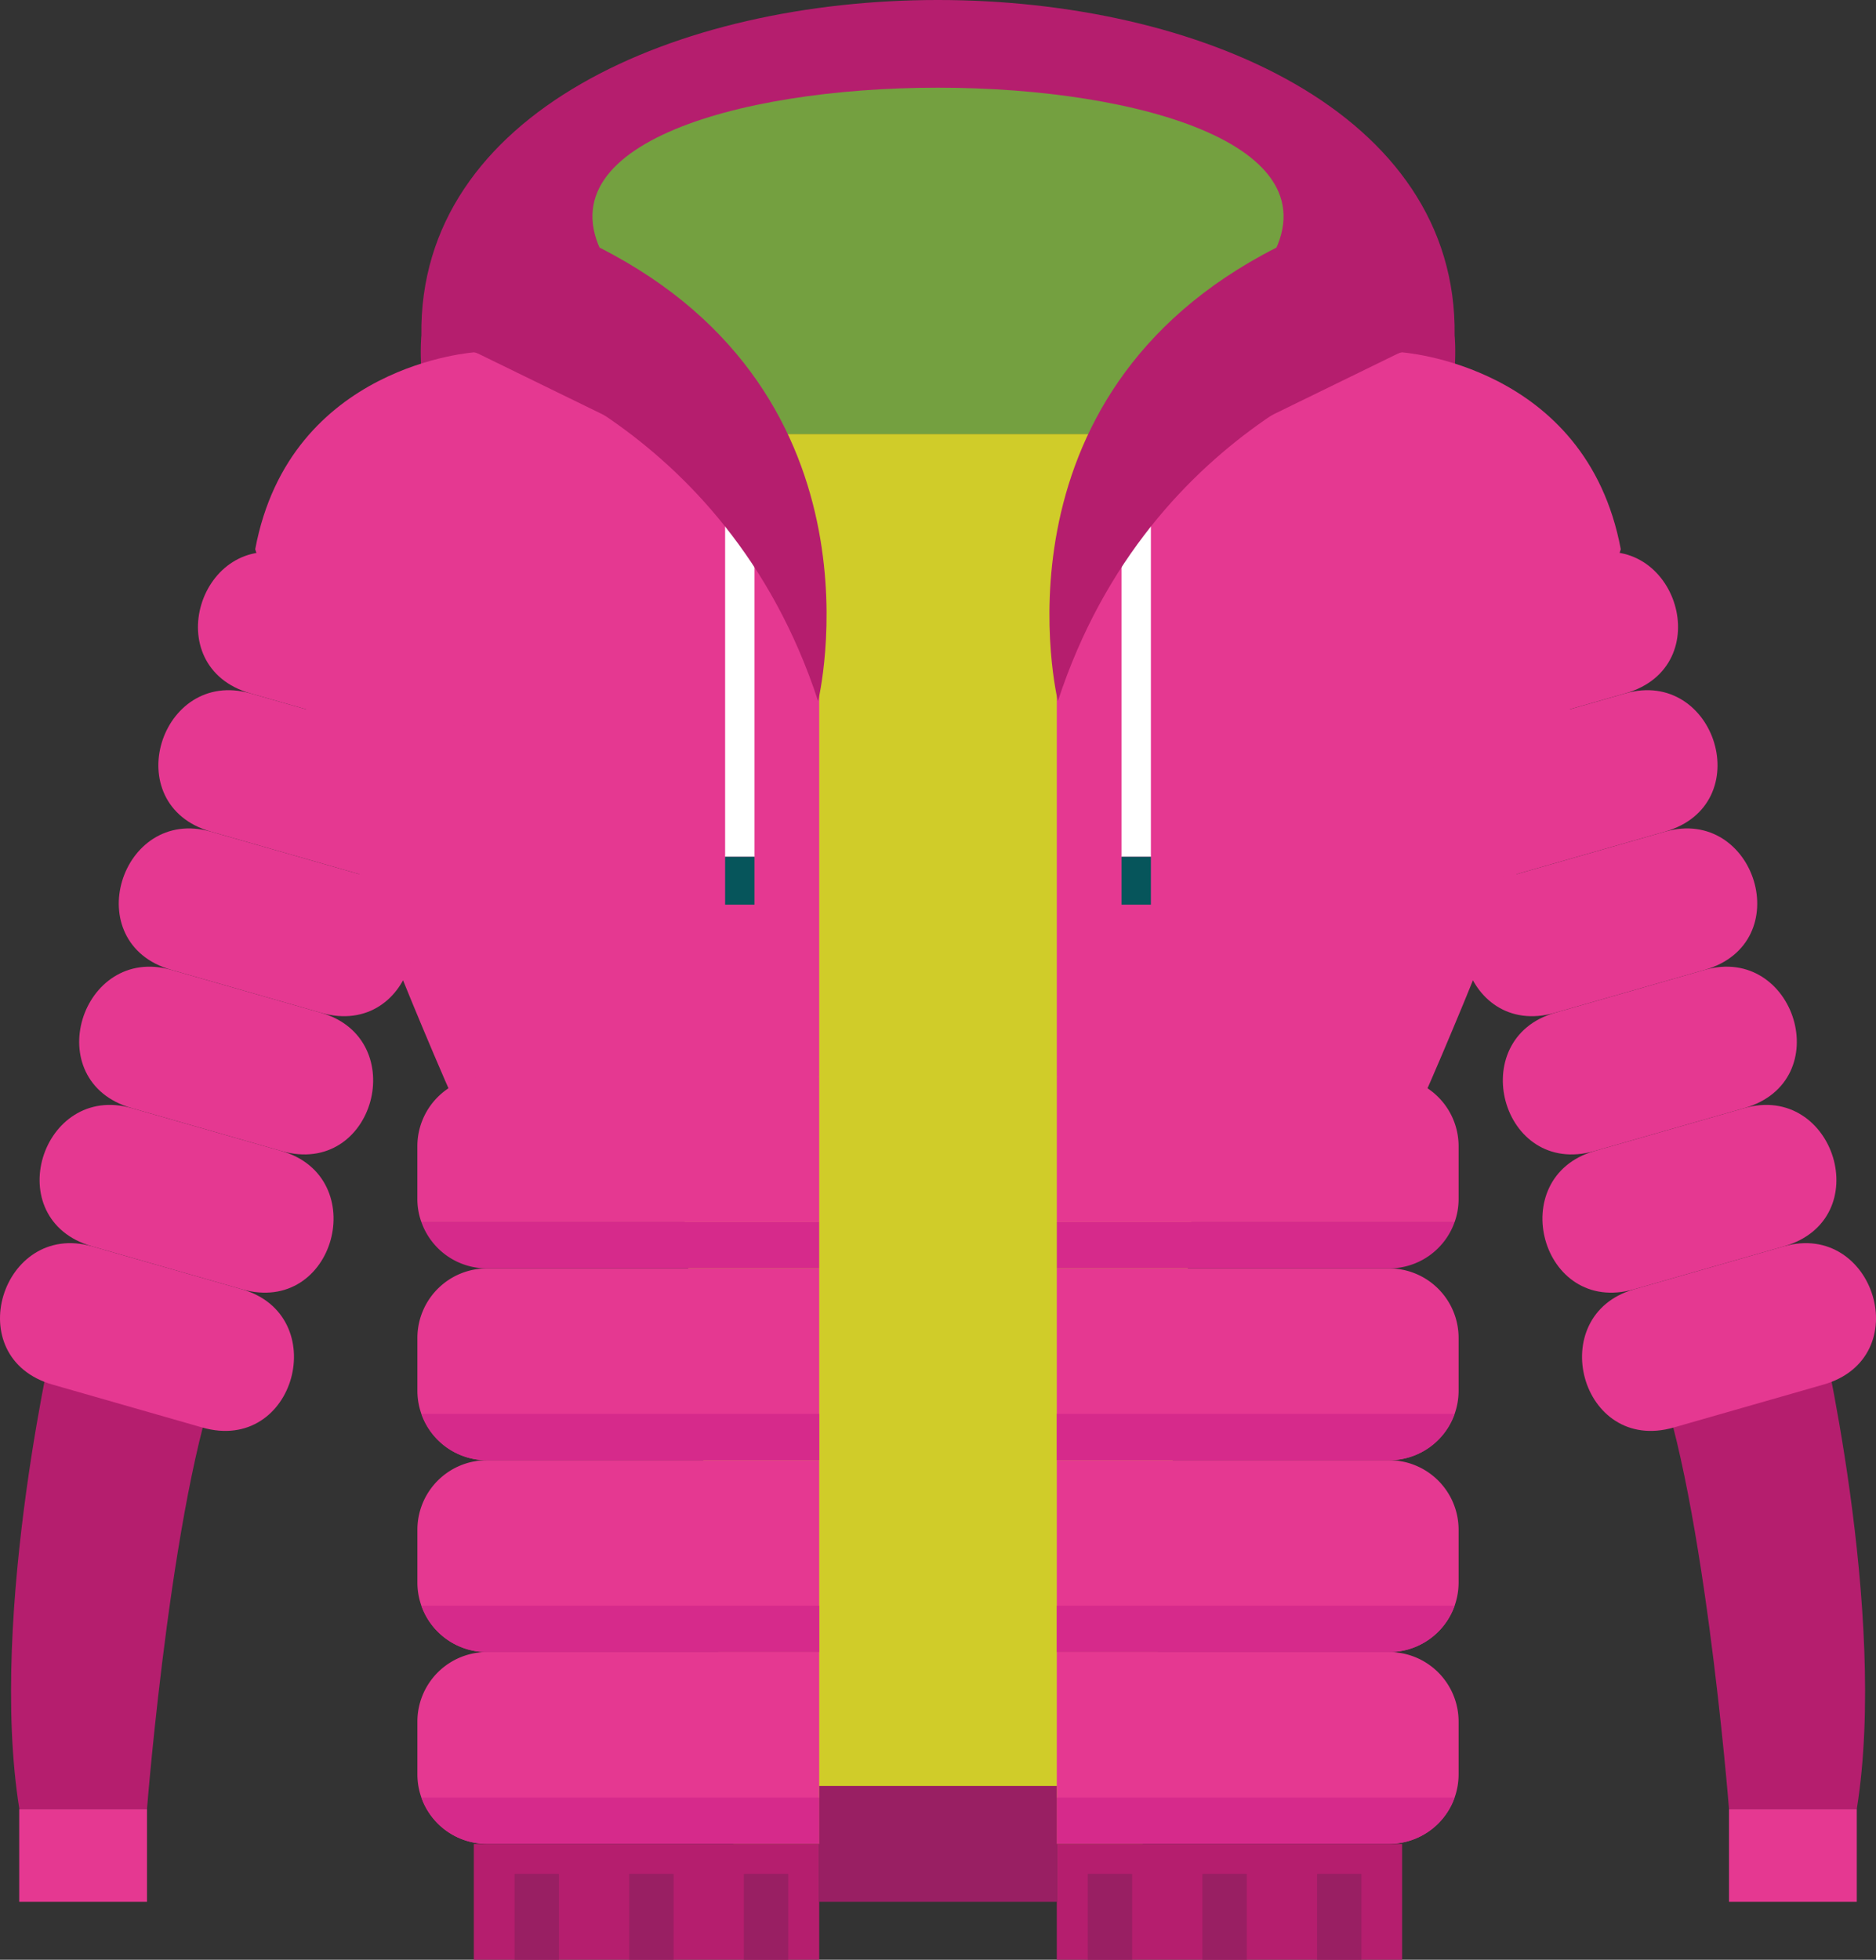<svg xmlns="http://www.w3.org/2000/svg" width="650" height="678.78" viewBox="0 0 650 678.78">
  <rect x="0" y="0" width="650" height="678.78" fill="#333333" stroke="none"/>
  <defs>
    <style>
      .cls-1 {
        fill: #b51e6e;
      }

      .cls-2 {
        fill: #74a040;
      }

      .cls-3 {
        fill: #d0cc29;
      }

      .cls-4 {
        fill: #e53891;
      }

      .cls-5 {
        fill: #d62a8b;
      }

      .cls-6 {
        fill: #fff;
      }

      .cls-7 {
        fill: #06555b;
      }

      .cls-8 {
        fill: #991f63;
      }
    </style>
  </defs>
  <title>Asset 18clothes</title>
  <g id="Layer_2" data-name="Layer 2">
    <g id="Слой_1" data-name="Слой 1">
      <g>
        <path class="cls-1" d="M504,116.16c2.09-154.85-360.13-154.91-358,0,0,0-8,74.26,72.25,100.35L325,84.56l106.77,132C512.05,190.42,504,116.16,504,116.16Z"/>
        <path class="cls-2" d="M438.79,92.09l-4.58,58.24H215.79l-4.58-58.24C157,9.75,493,9.85,438.79,92.09Z"/>
        <polygon class="cls-3" points="434.21 150.33 395.92 638.64 254.1 638.64 215.79 150.33 434.21 150.33"/>
        <g>
          <g>
            <path class="cls-1" d="M19.71,458s-24,100.35-13,168.58H50.93s9.2-116.71,27.44-156.69Z"/>
            <path class="cls-4" d="M164.69,122s-64.22,4-76.26,68.23c0,0,43.22,136.75,36.53,112.66,0,0,31.77,81.55,46.67,108.31l112.21-38.35V233.28l-29.36-67.45Z"/>
            <g>
              <path class="cls-4" d="M138.67,255,86.82,240.17c-32.51-9.31-17.57-56.84,13.71-47.88l51.86,14.86C183.8,216.15,171,264.29,138.67,255Z"/>
              <path class="cls-4" d="M125,302.91,73.1,288.05c-32.51-9.31-17.56-56.84,13.72-47.88L138.67,255C170.09,264,157.29,312.17,125,302.91Z"/>
              <path class="cls-4" d="M111.24,350.79,59.38,335.93c-32.5-9.31-17.56-56.84,13.72-47.88L125,302.91C156.37,311.91,143.57,360.05,111.24,350.79Z"/>
              <path class="cls-4" d="M97.52,398.67,45.66,383.81C13.16,374.5,28.1,327,59.38,335.93l51.86,14.86C142.65,359.79,129.86,407.93,97.52,398.67Z"/>
              <path class="cls-4" d="M83.81,446.55,31.94,431.69c-32.5-9.31-17.56-56.84,13.72-47.88l51.86,14.86C128.93,407.67,116.14,455.81,83.81,446.55Z"/>
              <path class="cls-4" d="M70.09,494.43,18.23,479.57c-32.51-9.31-17.56-56.84,13.71-47.88l51.87,14.86C115.22,455.55,102.42,503.69,70.09,494.43Z"/>
            </g>
            <rect class="cls-4" x="6.66" y="626.62" width="44.27" height="32.09"/>
            <g>
              <path class="cls-4" d="M283.84,372.87v50.39H146a23.49,23.49,0,0,1-1.39-8V397a24.09,24.09,0,0,1,24.08-24.08Z"/>
              <path class="cls-4" d="M168.71,439.32a24.09,24.09,0,0,0-24.09,24.08v18.27a24.09,24.09,0,0,0,24.09,24.09H283.84V439.32Z"/>
              <path class="cls-4" d="M168.71,505.76a24.09,24.09,0,0,0-24.09,24.08v18.28a24.09,24.09,0,0,0,24.09,24.08H283.84V505.76Z"/>
              <path class="cls-4" d="M168.71,572.2a24.09,24.09,0,0,0-24.09,24.08v18.28a24.09,24.09,0,0,0,24.09,24.08H283.84V572.2Z"/>
              <path class="cls-5" d="M283.84,423.26v16.06H168.7A24.05,24.05,0,0,1,146,423.26Z"/>
              <path class="cls-5" d="M283.84,489.7v16.06H168.71A24,24,0,0,1,146,489.7Z"/>
              <path class="cls-5" d="M283.84,556.14V572.2H168.71A24,24,0,0,1,146,556.14Z"/>
              <path class="cls-5" d="M283.84,622.59v16H168.71a24,24,0,0,1-22.7-16Z"/>
            </g>
          </g>
          <g>
            <path class="cls-1" d="M630.29,458s24.05,100.35,13.05,168.58H599.07s-9.19-116.71-27.43-156.69Z"/>
            <path class="cls-4" d="M485.31,122s64.22,4,76.26,68.23c0,0-43.21,136.75-36.53,112.66,0,0-31.77,81.55-46.67,108.31L366.16,372.87V233.28l29.37-67.45Z"/>
            <g>
              <path class="cls-4" d="M511.33,255l51.86-14.86c32.5-9.31,17.56-56.84-13.72-47.88l-51.86,14.86C466.2,216.15,479,264.29,511.33,255Z"/>
              <path class="cls-4" d="M525,302.91l51.86-14.86c32.51-9.31,17.57-56.84-13.71-47.88L511.33,255C479.91,264,492.71,312.17,525,302.91Z"/>
              <path class="cls-4" d="M538.76,350.79l51.86-14.86c32.51-9.31,17.56-56.84-13.72-47.88L525,302.91C493.63,311.91,506.42,360.05,538.76,350.79Z"/>
              <path class="cls-4" d="M552.48,398.67l51.86-14.86c32.5-9.31,17.56-56.84-13.72-47.88l-51.86,14.86C507.35,359.79,520.14,407.93,552.48,398.67Z"/>
              <path class="cls-4" d="M566.2,446.55l51.86-14.86c32.5-9.31,17.56-56.84-13.72-47.88l-51.86,14.86C521.07,407.67,533.86,455.81,566.2,446.55Z"/>
              <path class="cls-4" d="M579.91,494.43l51.86-14.86c32.51-9.31,17.57-56.84-13.71-47.88L566.2,446.55C534.79,455.55,547.58,503.69,579.91,494.43Z"/>
            </g>
            <rect class="cls-4" x="599.07" y="626.62" width="44.27" height="32.09"/>
            <g>
              <path class="cls-4" d="M366.17,372.87v50.39H504a23.72,23.72,0,0,0,1.38-8V397a24.09,24.09,0,0,0-24.08-24.08Z"/>
              <path class="cls-4" d="M481.29,439.32a24.09,24.09,0,0,1,24.09,24.08v18.27a24.09,24.09,0,0,1-24.09,24.09H366.16V439.32Z"/>
              <path class="cls-4" d="M481.29,505.76a24.09,24.09,0,0,1,24.09,24.08v18.28a24.09,24.09,0,0,1-24.09,24.08H366.16V505.76Z"/>
              <path class="cls-4" d="M481.29,572.2a24.09,24.09,0,0,1,24.09,24.08v18.28a24.09,24.09,0,0,1-24.09,24.08H366.16V572.2Z"/>
              <path class="cls-5" d="M366.17,423.26v16.06H481.3A24.06,24.06,0,0,0,504,423.26Z"/>
              <path class="cls-5" d="M366.16,489.7v16.06H481.3A24,24,0,0,0,504,489.7Z"/>
              <path class="cls-5" d="M366.16,556.14V572.2H481.3A24,24,0,0,0,504,556.14Z"/>
              <path class="cls-5" d="M366.16,622.59v16H481.3a24,24,0,0,0,22.69-16Z"/>
            </g>
          </g>
        </g>
        <rect class="cls-1" x="164.17" y="638.64" width="119.67" height="40.14"/>
        <rect class="cls-1" x="366.16" y="638.64" width="119.65" height="40.14"/>
        <g>
          <g>
            <rect class="cls-6" x="251.24" y="172.37" width="10.17" height="124.39"/>
            <rect class="cls-7" x="251.24" y="296.76" width="10.17" height="16.58"/>
          </g>
          <g>
            <rect class="cls-6" x="388.59" y="172.37" width="10.17" height="124.39"/>
            <rect class="cls-7" x="388.59" y="296.76" width="10.17" height="16.58"/>
          </g>
        </g>
        <g>
          <path class="cls-1" d="M207.74,85.76,164.31,122s86.93,22.29,119.15,120.84C283.46,242.86,309.28,137.29,207.74,85.76Z"/>
          <path class="cls-1" d="M442.26,85.76,485.69,122s-86.93,22.29-119.15,120.84C366.54,242.86,340.72,137.29,442.26,85.76Z"/>
        </g>
        <g>
          <rect class="cls-8" x="178.29" y="649.03" width="15.38" height="29.75"/>
          <rect class="cls-8" x="218.01" y="649.03" width="15.38" height="29.75"/>
          <rect class="cls-8" x="257.73" y="649.03" width="15.38" height="29.75"/>
          <rect class="cls-8" x="376.89" y="649.03" width="15.38" height="29.75"/>
          <rect class="cls-8" x="416.61" y="649.03" width="15.38" height="29.75"/>
          <rect class="cls-8" x="456.33" y="649.03" width="15.38" height="29.75"/>
        </g>
        <rect class="cls-8" x="283.84" y="618.57" width="82.32" height="40.14"/>
      </g>
    </g>
  </g>
</svg>

